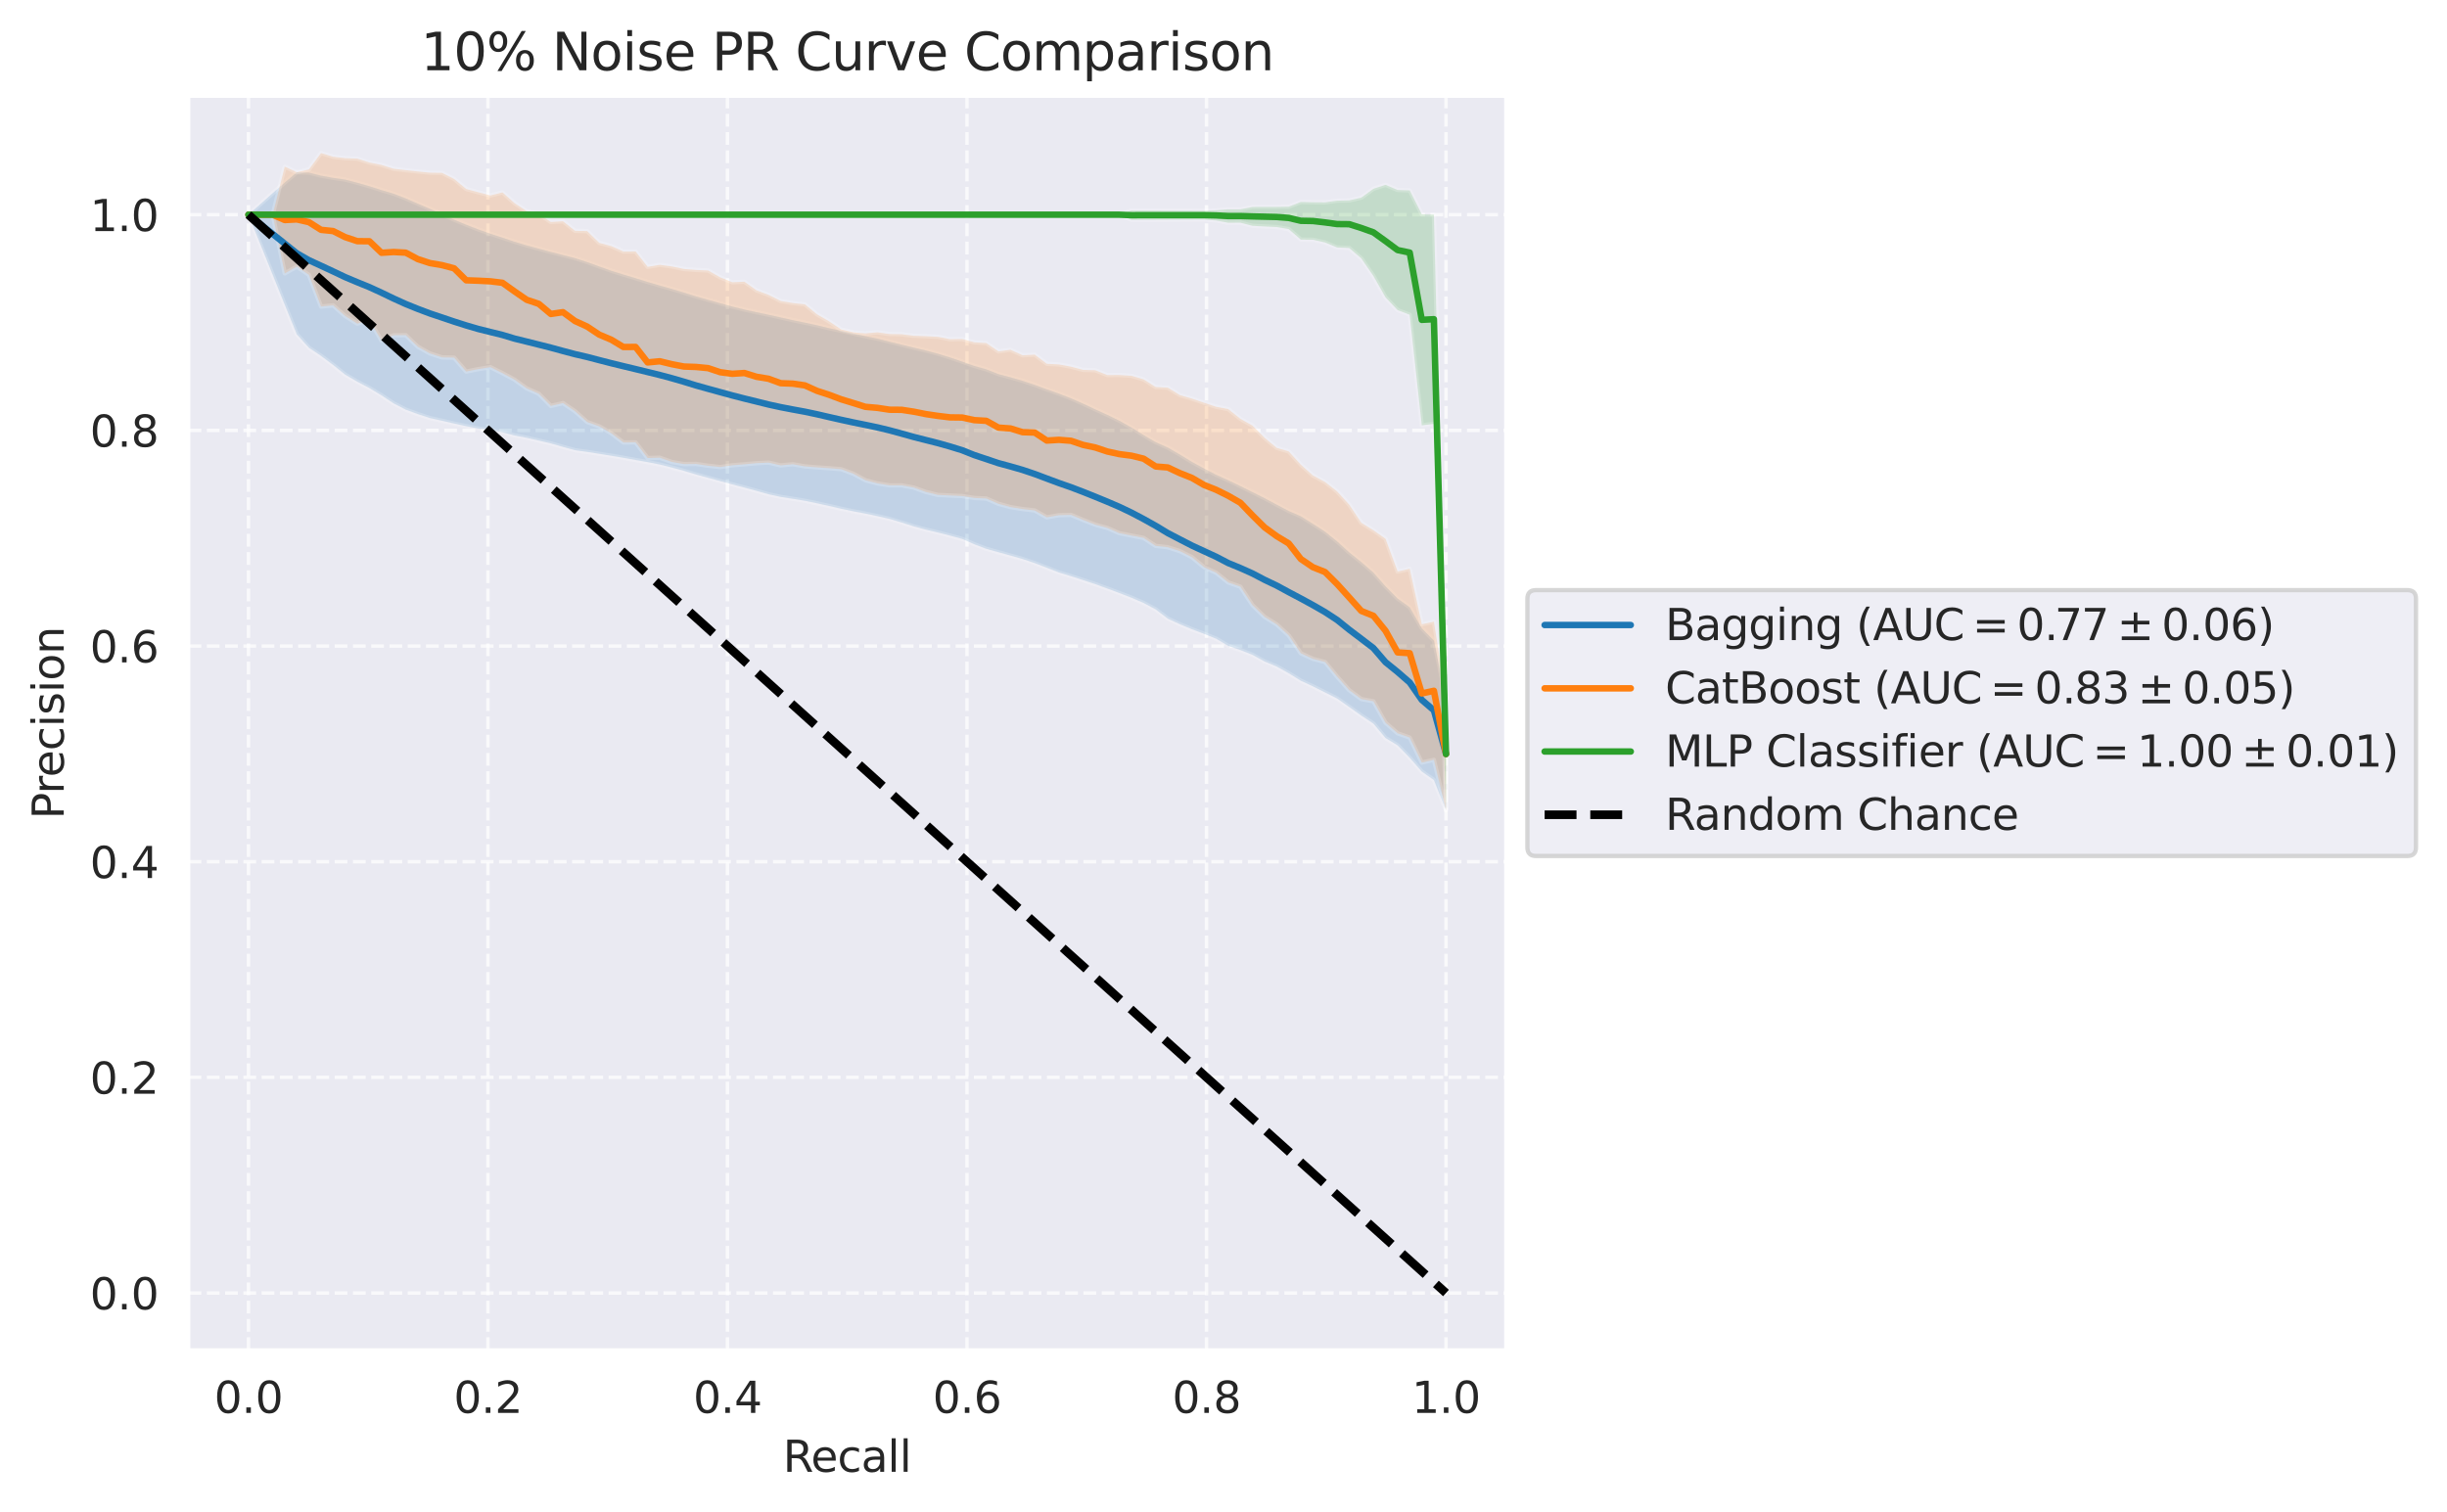 <?xml version="1.0" encoding="utf-8" standalone="no"?>
<!DOCTYPE svg PUBLIC "-//W3C//DTD SVG 1.1//EN"
  "http://www.w3.org/Graphics/SVG/1.1/DTD/svg11.dtd">
<svg xmlns:xlink="http://www.w3.org/1999/xlink" width="568.11pt" height="351.034pt" viewBox="0 0 568.11 351.034" xmlns="http://www.w3.org/2000/svg" version="1.1">
 <defs>
  <style type="text/css">*{stroke-linejoin: round; stroke-linecap: butt}</style>
 </defs>
 <g id="figure_1">
  <g id="patch_1">
   <path d="M 0 351.034 
L 568.11 351.034 
L 568.11 0 
L 0 0 
z
" style="fill: #ffffff"/>
  </g>
  <g id="axes_1">
   <g id="patch_2">
    <path d="M 43.781 313.478 
L 349.61 313.478 
L 349.61 22.318 
L 43.781 22.318 
z
" style="fill: #eaeaf2"/>
   </g>
   <g id="matplotlib.axis_1">
    <g id="xtick_1">
     <g id="line2d_1">
      <path d="M 57.683 313.478 
L 57.683 22.318 
" clip-path="url(#p95000fc3d1)" style="fill: none; stroke-dasharray: 2.96,1.28; stroke-dashoffset: 0; stroke: #ffffff; stroke-opacity: 0.7; stroke-width: 0.8"/>
     </g>
     <g id="text_1">
      <!-- 0.0 -->
      <g style="fill: #262626" transform="translate(49.731 328.077) scale(0.1 -0.1)">
       <defs>
        <path id="DejaVuSans-30" d="M 2034 4250 
Q 1547 4250 1301 3770 
Q 1056 3291 1056 2328 
Q 1056 1369 1301 889 
Q 1547 409 2034 409 
Q 2525 409 2770 889 
Q 3016 1369 3016 2328 
Q 3016 3291 2770 3770 
Q 2525 4250 2034 4250 
z
M 2034 4750 
Q 2819 4750 3233 4129 
Q 3647 3509 3647 2328 
Q 3647 1150 3233 529 
Q 2819 -91 2034 -91 
Q 1250 -91 836 529 
Q 422 1150 422 2328 
Q 422 3509 836 4129 
Q 1250 4750 2034 4750 
z
" transform="scale(0.016)"/>
        <path id="DejaVuSans-2e" d="M 684 794 
L 1344 794 
L 1344 0 
L 684 0 
L 684 794 
z
" transform="scale(0.016)"/>
       </defs>
       <use xlink:href="#DejaVuSans-30"/>
       <use xlink:href="#DejaVuSans-2e" transform="translate(63.623 0)"/>
       <use xlink:href="#DejaVuSans-30" transform="translate(95.41 0)"/>
      </g>
     </g>
    </g>
    <g id="xtick_2">
     <g id="line2d_2">
      <path d="M 113.288 313.478 
L 113.288 22.318 
" clip-path="url(#p95000fc3d1)" style="fill: none; stroke-dasharray: 2.96,1.28; stroke-dashoffset: 0; stroke: #ffffff; stroke-opacity: 0.7; stroke-width: 0.8"/>
     </g>
     <g id="text_2">
      <!-- 0.2 -->
      <g style="fill: #262626" transform="translate(105.336 328.077) scale(0.1 -0.1)">
       <defs>
        <path id="DejaVuSans-32" d="M 1228 531 
L 3431 531 
L 3431 0 
L 469 0 
L 469 531 
Q 828 903 1448 1529 
Q 2069 2156 2228 2338 
Q 2531 2678 2651 2914 
Q 2772 3150 2772 3378 
Q 2772 3750 2511 3984 
Q 2250 4219 1831 4219 
Q 1534 4219 1204 4116 
Q 875 4013 500 3803 
L 500 4441 
Q 881 4594 1212 4672 
Q 1544 4750 1819 4750 
Q 2544 4750 2975 4387 
Q 3406 4025 3406 3419 
Q 3406 3131 3298 2873 
Q 3191 2616 2906 2266 
Q 2828 2175 2409 1742 
Q 1991 1309 1228 531 
z
" transform="scale(0.016)"/>
       </defs>
       <use xlink:href="#DejaVuSans-30"/>
       <use xlink:href="#DejaVuSans-2e" transform="translate(63.623 0)"/>
       <use xlink:href="#DejaVuSans-32" transform="translate(95.41 0)"/>
      </g>
     </g>
    </g>
    <g id="xtick_3">
     <g id="line2d_3">
      <path d="M 168.893 313.478 
L 168.893 22.318 
" clip-path="url(#p95000fc3d1)" style="fill: none; stroke-dasharray: 2.96,1.28; stroke-dashoffset: 0; stroke: #ffffff; stroke-opacity: 0.7; stroke-width: 0.8"/>
     </g>
     <g id="text_3">
      <!-- 0.4 -->
      <g style="fill: #262626" transform="translate(160.942 328.077) scale(0.1 -0.1)">
       <defs>
        <path id="DejaVuSans-34" d="M 2419 4116 
L 825 1625 
L 2419 1625 
L 2419 4116 
z
M 2253 4666 
L 3047 4666 
L 3047 1625 
L 3713 1625 
L 3713 1100 
L 3047 1100 
L 3047 0 
L 2419 0 
L 2419 1100 
L 313 1100 
L 313 1709 
L 2253 4666 
z
" transform="scale(0.016)"/>
       </defs>
       <use xlink:href="#DejaVuSans-30"/>
       <use xlink:href="#DejaVuSans-2e" transform="translate(63.623 0)"/>
       <use xlink:href="#DejaVuSans-34" transform="translate(95.41 0)"/>
      </g>
     </g>
    </g>
    <g id="xtick_4">
     <g id="line2d_4">
      <path d="M 224.498 313.478 
L 224.498 22.318 
" clip-path="url(#p95000fc3d1)" style="fill: none; stroke-dasharray: 2.96,1.28; stroke-dashoffset: 0; stroke: #ffffff; stroke-opacity: 0.7; stroke-width: 0.8"/>
     </g>
     <g id="text_4">
      <!-- 0.6 -->
      <g style="fill: #262626" transform="translate(216.547 328.077) scale(0.1 -0.1)">
       <defs>
        <path id="DejaVuSans-36" d="M 2113 2584 
Q 1688 2584 1439 2293 
Q 1191 2003 1191 1497 
Q 1191 994 1439 701 
Q 1688 409 2113 409 
Q 2538 409 2786 701 
Q 3034 994 3034 1497 
Q 3034 2003 2786 2293 
Q 2538 2584 2113 2584 
z
M 3366 4563 
L 3366 3988 
Q 3128 4100 2886 4159 
Q 2644 4219 2406 4219 
Q 1781 4219 1451 3797 
Q 1122 3375 1075 2522 
Q 1259 2794 1537 2939 
Q 1816 3084 2150 3084 
Q 2853 3084 3261 2657 
Q 3669 2231 3669 1497 
Q 3669 778 3244 343 
Q 2819 -91 2113 -91 
Q 1303 -91 875 529 
Q 447 1150 447 2328 
Q 447 3434 972 4092 
Q 1497 4750 2381 4750 
Q 2619 4750 2861 4703 
Q 3103 4656 3366 4563 
z
" transform="scale(0.016)"/>
       </defs>
       <use xlink:href="#DejaVuSans-30"/>
       <use xlink:href="#DejaVuSans-2e" transform="translate(63.623 0)"/>
       <use xlink:href="#DejaVuSans-36" transform="translate(95.41 0)"/>
      </g>
     </g>
    </g>
    <g id="xtick_5">
     <g id="line2d_5">
      <path d="M 280.104 313.478 
L 280.104 22.318 
" clip-path="url(#p95000fc3d1)" style="fill: none; stroke-dasharray: 2.96,1.28; stroke-dashoffset: 0; stroke: #ffffff; stroke-opacity: 0.7; stroke-width: 0.8"/>
     </g>
     <g id="text_5">
      <!-- 0.8 -->
      <g style="fill: #262626" transform="translate(272.152 328.077) scale(0.1 -0.1)">
       <defs>
        <path id="DejaVuSans-38" d="M 2034 2216 
Q 1584 2216 1326 1975 
Q 1069 1734 1069 1313 
Q 1069 891 1326 650 
Q 1584 409 2034 409 
Q 2484 409 2743 651 
Q 3003 894 3003 1313 
Q 3003 1734 2745 1975 
Q 2488 2216 2034 2216 
z
M 1403 2484 
Q 997 2584 770 2862 
Q 544 3141 544 3541 
Q 544 4100 942 4425 
Q 1341 4750 2034 4750 
Q 2731 4750 3128 4425 
Q 3525 4100 3525 3541 
Q 3525 3141 3298 2862 
Q 3072 2584 2669 2484 
Q 3125 2378 3379 2068 
Q 3634 1759 3634 1313 
Q 3634 634 3220 271 
Q 2806 -91 2034 -91 
Q 1263 -91 848 271 
Q 434 634 434 1313 
Q 434 1759 690 2068 
Q 947 2378 1403 2484 
z
M 1172 3481 
Q 1172 3119 1398 2916 
Q 1625 2713 2034 2713 
Q 2441 2713 2670 2916 
Q 2900 3119 2900 3481 
Q 2900 3844 2670 4047 
Q 2441 4250 2034 4250 
Q 1625 4250 1398 4047 
Q 1172 3844 1172 3481 
z
" transform="scale(0.016)"/>
       </defs>
       <use xlink:href="#DejaVuSans-30"/>
       <use xlink:href="#DejaVuSans-2e" transform="translate(63.623 0)"/>
       <use xlink:href="#DejaVuSans-38" transform="translate(95.41 0)"/>
      </g>
     </g>
    </g>
    <g id="xtick_6">
     <g id="line2d_6">
      <path d="M 335.709 313.478 
L 335.709 22.318 
" clip-path="url(#p95000fc3d1)" style="fill: none; stroke-dasharray: 2.96,1.28; stroke-dashoffset: 0; stroke: #ffffff; stroke-opacity: 0.7; stroke-width: 0.8"/>
     </g>
     <g id="text_6">
      <!-- 1.0 -->
      <g style="fill: #262626" transform="translate(327.757 328.077) scale(0.1 -0.1)">
       <defs>
        <path id="DejaVuSans-31" d="M 794 531 
L 1825 531 
L 1825 4091 
L 703 3866 
L 703 4441 
L 1819 4666 
L 2450 4666 
L 2450 531 
L 3481 531 
L 3481 0 
L 794 0 
L 794 531 
z
" transform="scale(0.016)"/>
       </defs>
       <use xlink:href="#DejaVuSans-31"/>
       <use xlink:href="#DejaVuSans-2e" transform="translate(63.623 0)"/>
       <use xlink:href="#DejaVuSans-30" transform="translate(95.41 0)"/>
      </g>
     </g>
    </g>
    <g id="text_7">
     <!-- Recall -->
     <g style="fill: #262626" transform="translate(181.779 341.755) scale(0.1 -0.1)">
      <defs>
       <path id="DejaVuSans-52" d="M 2841 2188 
Q 3044 2119 3236 1894 
Q 3428 1669 3622 1275 
L 4263 0 
L 3584 0 
L 2988 1197 
Q 2756 1666 2539 1819 
Q 2322 1972 1947 1972 
L 1259 1972 
L 1259 0 
L 628 0 
L 628 4666 
L 2053 4666 
Q 2853 4666 3247 4331 
Q 3641 3997 3641 3322 
Q 3641 2881 3436 2590 
Q 3231 2300 2841 2188 
z
M 1259 4147 
L 1259 2491 
L 2053 2491 
Q 2509 2491 2742 2702 
Q 2975 2913 2975 3322 
Q 2975 3731 2742 3939 
Q 2509 4147 2053 4147 
L 1259 4147 
z
" transform="scale(0.016)"/>
       <path id="DejaVuSans-65" d="M 3597 1894 
L 3597 1613 
L 953 1613 
Q 991 1019 1311 708 
Q 1631 397 2203 397 
Q 2534 397 2845 478 
Q 3156 559 3463 722 
L 3463 178 
Q 3153 47 2828 -22 
Q 2503 -91 2169 -91 
Q 1331 -91 842 396 
Q 353 884 353 1716 
Q 353 2575 817 3079 
Q 1281 3584 2069 3584 
Q 2775 3584 3186 3129 
Q 3597 2675 3597 1894 
z
M 3022 2063 
Q 3016 2534 2758 2815 
Q 2500 3097 2075 3097 
Q 1594 3097 1305 2825 
Q 1016 2553 972 2059 
L 3022 2063 
z
" transform="scale(0.016)"/>
       <path id="DejaVuSans-63" d="M 3122 3366 
L 3122 2828 
Q 2878 2963 2633 3030 
Q 2388 3097 2138 3097 
Q 1578 3097 1268 2742 
Q 959 2388 959 1747 
Q 959 1106 1268 751 
Q 1578 397 2138 397 
Q 2388 397 2633 464 
Q 2878 531 3122 666 
L 3122 134 
Q 2881 22 2623 -34 
Q 2366 -91 2075 -91 
Q 1284 -91 818 406 
Q 353 903 353 1747 
Q 353 2603 823 3093 
Q 1294 3584 2113 3584 
Q 2378 3584 2631 3529 
Q 2884 3475 3122 3366 
z
" transform="scale(0.016)"/>
       <path id="DejaVuSans-61" d="M 2194 1759 
Q 1497 1759 1228 1600 
Q 959 1441 959 1056 
Q 959 750 1161 570 
Q 1363 391 1709 391 
Q 2188 391 2477 730 
Q 2766 1069 2766 1631 
L 2766 1759 
L 2194 1759 
z
M 3341 1997 
L 3341 0 
L 2766 0 
L 2766 531 
Q 2569 213 2275 61 
Q 1981 -91 1556 -91 
Q 1019 -91 701 211 
Q 384 513 384 1019 
Q 384 1609 779 1909 
Q 1175 2209 1959 2209 
L 2766 2209 
L 2766 2266 
Q 2766 2663 2505 2880 
Q 2244 3097 1772 3097 
Q 1472 3097 1187 3025 
Q 903 2953 641 2809 
L 641 3341 
Q 956 3463 1253 3523 
Q 1550 3584 1831 3584 
Q 2591 3584 2966 3190 
Q 3341 2797 3341 1997 
z
" transform="scale(0.016)"/>
       <path id="DejaVuSans-6c" d="M 603 4863 
L 1178 4863 
L 1178 0 
L 603 0 
L 603 4863 
z
" transform="scale(0.016)"/>
      </defs>
      <use xlink:href="#DejaVuSans-52"/>
      <use xlink:href="#DejaVuSans-65" transform="translate(64.982 0)"/>
      <use xlink:href="#DejaVuSans-63" transform="translate(126.506 0)"/>
      <use xlink:href="#DejaVuSans-61" transform="translate(181.486 0)"/>
      <use xlink:href="#DejaVuSans-6c" transform="translate(242.766 0)"/>
      <use xlink:href="#DejaVuSans-6c" transform="translate(270.549 0)"/>
     </g>
    </g>
   </g>
   <g id="matplotlib.axis_2">
    <g id="ytick_1">
     <g id="line2d_7">
      <path d="M 43.781 300.244 
L 349.61 300.244 
" clip-path="url(#p95000fc3d1)" style="fill: none; stroke-dasharray: 2.96,1.28; stroke-dashoffset: 0; stroke: #ffffff; stroke-opacity: 0.7; stroke-width: 0.8"/>
     </g>
     <g id="text_8">
      <!-- 0.0 -->
      <g style="fill: #262626" transform="translate(20.878 304.043) scale(0.1 -0.1)">
       <use xlink:href="#DejaVuSans-30"/>
       <use xlink:href="#DejaVuSans-2e" transform="translate(63.623 0)"/>
       <use xlink:href="#DejaVuSans-30" transform="translate(95.41 0)"/>
      </g>
     </g>
    </g>
    <g id="ytick_2">
     <g id="line2d_8">
      <path d="M 43.781 250.166 
L 349.61 250.166 
" clip-path="url(#p95000fc3d1)" style="fill: none; stroke-dasharray: 2.96,1.28; stroke-dashoffset: 0; stroke: #ffffff; stroke-opacity: 0.7; stroke-width: 0.8"/>
     </g>
     <g id="text_9">
      <!-- 0.2 -->
      <g style="fill: #262626" transform="translate(20.878 253.965) scale(0.1 -0.1)">
       <use xlink:href="#DejaVuSans-30"/>
       <use xlink:href="#DejaVuSans-2e" transform="translate(63.623 0)"/>
       <use xlink:href="#DejaVuSans-32" transform="translate(95.41 0)"/>
      </g>
     </g>
    </g>
    <g id="ytick_3">
     <g id="line2d_9">
      <path d="M 43.781 200.088 
L 349.61 200.088 
" clip-path="url(#p95000fc3d1)" style="fill: none; stroke-dasharray: 2.96,1.28; stroke-dashoffset: 0; stroke: #ffffff; stroke-opacity: 0.7; stroke-width: 0.8"/>
     </g>
     <g id="text_10">
      <!-- 0.4 -->
      <g style="fill: #262626" transform="translate(20.878 203.888) scale(0.1 -0.1)">
       <use xlink:href="#DejaVuSans-30"/>
       <use xlink:href="#DejaVuSans-2e" transform="translate(63.623 0)"/>
       <use xlink:href="#DejaVuSans-34" transform="translate(95.41 0)"/>
      </g>
     </g>
    </g>
    <g id="ytick_4">
     <g id="line2d_10">
      <path d="M 43.781 150.011 
L 349.61 150.011 
" clip-path="url(#p95000fc3d1)" style="fill: none; stroke-dasharray: 2.96,1.28; stroke-dashoffset: 0; stroke: #ffffff; stroke-opacity: 0.7; stroke-width: 0.8"/>
     </g>
     <g id="text_11">
      <!-- 0.6 -->
      <g style="fill: #262626" transform="translate(20.878 153.81) scale(0.1 -0.1)">
       <use xlink:href="#DejaVuSans-30"/>
       <use xlink:href="#DejaVuSans-2e" transform="translate(63.623 0)"/>
       <use xlink:href="#DejaVuSans-36" transform="translate(95.41 0)"/>
      </g>
     </g>
    </g>
    <g id="ytick_5">
     <g id="line2d_11">
      <path d="M 43.781 99.933 
L 349.61 99.933 
" clip-path="url(#p95000fc3d1)" style="fill: none; stroke-dasharray: 2.96,1.28; stroke-dashoffset: 0; stroke: #ffffff; stroke-opacity: 0.7; stroke-width: 0.8"/>
     </g>
     <g id="text_12">
      <!-- 0.8 -->
      <g style="fill: #262626" transform="translate(20.878 103.732) scale(0.1 -0.1)">
       <use xlink:href="#DejaVuSans-30"/>
       <use xlink:href="#DejaVuSans-2e" transform="translate(63.623 0)"/>
       <use xlink:href="#DejaVuSans-38" transform="translate(95.41 0)"/>
      </g>
     </g>
    </g>
    <g id="ytick_6">
     <g id="line2d_12">
      <path d="M 43.781 49.855 
L 349.61 49.855 
" clip-path="url(#p95000fc3d1)" style="fill: none; stroke-dasharray: 2.96,1.28; stroke-dashoffset: 0; stroke: #ffffff; stroke-opacity: 0.7; stroke-width: 0.8"/>
     </g>
     <g id="text_13">
      <!-- 1.0 -->
      <g style="fill: #262626" transform="translate(20.878 53.655) scale(0.1 -0.1)">
       <use xlink:href="#DejaVuSans-31"/>
       <use xlink:href="#DejaVuSans-2e" transform="translate(63.623 0)"/>
       <use xlink:href="#DejaVuSans-30" transform="translate(95.41 0)"/>
      </g>
     </g>
    </g>
    <g id="text_14">
     <!-- Precision -->
     <g style="fill: #262626" transform="translate(14.798 190.205) rotate(-90) scale(0.1 -0.1)">
      <defs>
       <path id="DejaVuSans-50" d="M 1259 4147 
L 1259 2394 
L 2053 2394 
Q 2494 2394 2734 2622 
Q 2975 2850 2975 3272 
Q 2975 3691 2734 3919 
Q 2494 4147 2053 4147 
L 1259 4147 
z
M 628 4666 
L 2053 4666 
Q 2838 4666 3239 4311 
Q 3641 3956 3641 3272 
Q 3641 2581 3239 2228 
Q 2838 1875 2053 1875 
L 1259 1875 
L 1259 0 
L 628 0 
L 628 4666 
z
" transform="scale(0.016)"/>
       <path id="DejaVuSans-72" d="M 2631 2963 
Q 2534 3019 2420 3045 
Q 2306 3072 2169 3072 
Q 1681 3072 1420 2755 
Q 1159 2438 1159 1844 
L 1159 0 
L 581 0 
L 581 3500 
L 1159 3500 
L 1159 2956 
Q 1341 3275 1631 3429 
Q 1922 3584 2338 3584 
Q 2397 3584 2469 3576 
Q 2541 3569 2628 3553 
L 2631 2963 
z
" transform="scale(0.016)"/>
       <path id="DejaVuSans-69" d="M 603 3500 
L 1178 3500 
L 1178 0 
L 603 0 
L 603 3500 
z
M 603 4863 
L 1178 4863 
L 1178 4134 
L 603 4134 
L 603 4863 
z
" transform="scale(0.016)"/>
       <path id="DejaVuSans-73" d="M 2834 3397 
L 2834 2853 
Q 2591 2978 2328 3040 
Q 2066 3103 1784 3103 
Q 1356 3103 1142 2972 
Q 928 2841 928 2578 
Q 928 2378 1081 2264 
Q 1234 2150 1697 2047 
L 1894 2003 
Q 2506 1872 2764 1633 
Q 3022 1394 3022 966 
Q 3022 478 2636 193 
Q 2250 -91 1575 -91 
Q 1294 -91 989 -36 
Q 684 19 347 128 
L 347 722 
Q 666 556 975 473 
Q 1284 391 1588 391 
Q 1994 391 2212 530 
Q 2431 669 2431 922 
Q 2431 1156 2273 1281 
Q 2116 1406 1581 1522 
L 1381 1569 
Q 847 1681 609 1914 
Q 372 2147 372 2553 
Q 372 3047 722 3315 
Q 1072 3584 1716 3584 
Q 2034 3584 2315 3537 
Q 2597 3491 2834 3397 
z
" transform="scale(0.016)"/>
       <path id="DejaVuSans-6f" d="M 1959 3097 
Q 1497 3097 1228 2736 
Q 959 2375 959 1747 
Q 959 1119 1226 758 
Q 1494 397 1959 397 
Q 2419 397 2687 759 
Q 2956 1122 2956 1747 
Q 2956 2369 2687 2733 
Q 2419 3097 1959 3097 
z
M 1959 3584 
Q 2709 3584 3137 3096 
Q 3566 2609 3566 1747 
Q 3566 888 3137 398 
Q 2709 -91 1959 -91 
Q 1206 -91 779 398 
Q 353 888 353 1747 
Q 353 2609 779 3096 
Q 1206 3584 1959 3584 
z
" transform="scale(0.016)"/>
       <path id="DejaVuSans-6e" d="M 3513 2113 
L 3513 0 
L 2938 0 
L 2938 2094 
Q 2938 2591 2744 2837 
Q 2550 3084 2163 3084 
Q 1697 3084 1428 2787 
Q 1159 2491 1159 1978 
L 1159 0 
L 581 0 
L 581 3500 
L 1159 3500 
L 1159 2956 
Q 1366 3272 1645 3428 
Q 1925 3584 2291 3584 
Q 2894 3584 3203 3211 
Q 3513 2838 3513 2113 
z
" transform="scale(0.016)"/>
      </defs>
      <use xlink:href="#DejaVuSans-50"/>
      <use xlink:href="#DejaVuSans-72" transform="translate(58.553 0)"/>
      <use xlink:href="#DejaVuSans-65" transform="translate(97.416 0)"/>
      <use xlink:href="#DejaVuSans-63" transform="translate(158.939 0)"/>
      <use xlink:href="#DejaVuSans-69" transform="translate(213.92 0)"/>
      <use xlink:href="#DejaVuSans-73" transform="translate(241.703 0)"/>
      <use xlink:href="#DejaVuSans-69" transform="translate(293.803 0)"/>
      <use xlink:href="#DejaVuSans-6f" transform="translate(321.586 0)"/>
      <use xlink:href="#DejaVuSans-6e" transform="translate(382.768 0)"/>
     </g>
    </g>
   </g>
   <g id="FillBetweenPolyCollection_1">
    <defs>
     <path id="m6c45ef7c45" d="M 57.683 -301.179 
L 57.683 -301.179 
L 60.491 -294.217 
L 63.299 -287.254 
L 66.108 -280.278 
L 68.916 -273.403 
L 71.724 -270.281 
L 74.533 -268.394 
L 77.341 -266.291 
L 80.149 -264.034 
L 82.958 -262.4 
L 85.766 -260.927 
L 88.574 -259.24 
L 91.383 -257.371 
L 94.191 -255.914 
L 96.999 -254.873 
L 99.808 -253.96 
L 102.616 -253.331 
L 105.424 -252.687 
L 108.233 -252.076 
L 111.041 -251.526 
L 113.85 -251.13 
L 116.658 -250.657 
L 119.466 -249.913 
L 122.275 -249.373 
L 125.083 -248.733 
L 127.891 -248.073 
L 130.7 -247.264 
L 133.508 -246.489 
L 136.316 -246.103 
L 139.125 -245.656 
L 141.933 -245.21 
L 144.741 -244.73 
L 147.55 -244.221 
L 150.358 -243.729 
L 153.166 -243.174 
L 155.975 -242.469 
L 158.783 -241.701 
L 161.591 -240.857 
L 164.4 -240.084 
L 167.208 -239.331 
L 170.016 -238.562 
L 172.825 -237.817 
L 175.633 -237.059 
L 178.442 -236.256 
L 181.25 -235.651 
L 184.058 -235.208 
L 186.867 -234.751 
L 189.675 -234.17 
L 192.483 -233.546 
L 195.292 -232.899 
L 198.1 -232.303 
L 200.908 -231.775 
L 203.717 -231.18 
L 206.525 -230.536 
L 209.333 -229.705 
L 212.142 -228.812 
L 214.95 -228.05 
L 217.758 -227.383 
L 220.567 -226.664 
L 223.375 -225.899 
L 226.183 -224.665 
L 228.992 -223.593 
L 231.8 -222.802 
L 234.608 -222.028 
L 237.417 -221.225 
L 240.225 -220.279 
L 243.034 -219.203 
L 245.842 -218.104 
L 248.65 -217.245 
L 251.459 -216.328 
L 254.267 -215.404 
L 257.075 -214.377 
L 259.884 -213.323 
L 262.692 -212.241 
L 265.5 -211.025 
L 268.309 -209.53 
L 271.117 -207.386 
L 273.925 -206.087 
L 276.734 -204.911 
L 279.542 -203.851 
L 282.35 -202.724 
L 285.159 -201.06 
L 287.967 -200.1 
L 290.775 -198.98 
L 293.584 -197.439 
L 296.392 -196.268 
L 299.2 -194.703 
L 302.009 -192.962 
L 304.817 -191.661 
L 307.626 -190.242 
L 310.434 -188.838 
L 313.242 -186.868 
L 316.051 -184.876 
L 318.859 -183.011 
L 321.667 -179.668 
L 324.476 -177.961 
L 327.284 -175.091 
L 330.092 -171.875 
L 332.901 -169.911 
L 335.709 -162.904 
L 335.709 -189.003 
L 335.709 -189.003 
L 332.901 -202.29 
L 330.092 -205.147 
L 327.284 -210.03 
L 324.476 -212.048 
L 321.667 -214.894 
L 318.859 -218.086 
L 316.051 -220.523 
L 313.242 -222.776 
L 310.434 -225.325 
L 307.626 -227.588 
L 304.817 -229.395 
L 302.009 -231.16 
L 299.2 -232.384 
L 296.392 -233.862 
L 293.584 -235.368 
L 290.775 -236.772 
L 287.967 -238.168 
L 285.159 -239.52 
L 282.35 -240.788 
L 279.542 -242.246 
L 276.734 -243.785 
L 273.925 -245.497 
L 271.117 -247.12 
L 268.309 -248.365 
L 265.5 -250.001 
L 262.692 -251.754 
L 259.884 -253.349 
L 257.075 -254.71 
L 254.267 -255.991 
L 251.459 -257.312 
L 248.65 -258.543 
L 245.842 -259.636 
L 243.034 -260.627 
L 240.225 -261.664 
L 237.417 -262.607 
L 234.608 -263.426 
L 231.8 -264.172 
L 228.992 -265.277 
L 226.183 -266.071 
L 223.375 -267.078 
L 220.567 -268.043 
L 217.758 -268.904 
L 214.95 -269.655 
L 212.142 -270.317 
L 209.333 -270.995 
L 206.525 -271.688 
L 203.717 -272.399 
L 200.908 -272.979 
L 198.1 -273.588 
L 195.292 -274.209 
L 192.483 -274.834 
L 189.675 -275.51 
L 186.867 -276.118 
L 184.058 -276.691 
L 181.25 -277.331 
L 178.442 -277.948 
L 175.633 -278.542 
L 172.825 -279.159 
L 170.016 -279.859 
L 167.208 -280.622 
L 164.4 -281.413 
L 161.591 -282.211 
L 158.783 -283.089 
L 155.975 -283.947 
L 153.166 -284.743 
L 150.358 -285.563 
L 147.55 -286.439 
L 144.741 -287.281 
L 141.933 -288.165 
L 139.125 -289.165 
L 136.316 -290.184 
L 133.508 -291.098 
L 130.7 -291.81 
L 127.891 -292.534 
L 125.083 -293.296 
L 122.275 -294.056 
L 119.466 -294.904 
L 116.658 -295.854 
L 113.85 -296.76 
L 111.041 -297.764 
L 108.233 -298.859 
L 105.424 -300.034 
L 102.616 -301.293 
L 99.808 -302.541 
L 96.999 -303.741 
L 94.191 -304.974 
L 91.383 -306.06 
L 88.574 -306.895 
L 85.766 -307.791 
L 82.958 -308.6 
L 80.149 -309.33 
L 77.341 -309.737 
L 74.533 -310.248 
L 71.724 -310.952 
L 68.916 -311.032 
L 66.108 -308.642 
L 63.299 -306.176 
L 60.491 -303.677 
L 57.683 -301.179 
z
" style="stroke: #ffffff; stroke-opacity: 0.2"/>
    </defs>
    <g clip-path="url(#p95000fc3d1)">
     <use xlink:href="#m6c45ef7c45" x="0" y="351.034" style="fill: #1f77b4; fill-opacity: 0.2; stroke: #ffffff; stroke-opacity: 0.2"/>
    </g>
   </g>
   <g id="FillBetweenPolyCollection_2">
    <defs>
     <path id="m832aae869b" d="M 57.683 -301.179 
L 57.683 -301.179 
L 60.491 -301.179 
L 63.299 -301.179 
L 66.108 -287.547 
L 68.916 -289.123 
L 71.724 -287.212 
L 74.533 -279.85 
L 77.341 -280.126 
L 80.149 -277.645 
L 82.958 -275.874 
L 85.766 -276.739 
L 88.574 -271.94 
L 91.383 -273.185 
L 94.191 -273.212 
L 96.999 -270.522 
L 99.808 -268.966 
L 102.616 -268.044 
L 105.424 -267.984 
L 108.233 -264.752 
L 111.041 -265.318 
L 113.85 -265.775 
L 116.658 -264.381 
L 119.466 -262.871 
L 122.275 -260.849 
L 125.083 -259.61 
L 127.891 -256.775 
L 130.7 -257.444 
L 133.508 -255.542 
L 136.316 -253.04 
L 139.125 -252.033 
L 141.933 -250.412 
L 144.741 -248.285 
L 147.55 -248.307 
L 150.358 -244.673 
L 153.166 -244.759 
L 155.975 -243.766 
L 158.783 -243.272 
L 161.591 -243.302 
L 164.4 -242.883 
L 167.208 -242.586 
L 170.016 -242.989 
L 172.825 -243.224 
L 175.633 -243.483 
L 178.442 -243.615 
L 181.25 -242.968 
L 184.058 -243.238 
L 186.867 -242.738 
L 189.675 -242.511 
L 192.483 -242.318 
L 195.292 -242.085 
L 198.1 -241.039 
L 200.908 -239.522 
L 203.717 -238.781 
L 206.525 -238.324 
L 209.333 -238.33 
L 212.142 -237.815 
L 214.95 -236.792 
L 217.758 -236.105 
L 220.567 -235.979 
L 223.375 -235.853 
L 226.183 -235.404 
L 228.992 -235.273 
L 231.8 -234.049 
L 234.608 -233.278 
L 237.417 -232.829 
L 240.225 -232.501 
L 243.034 -230.907 
L 245.842 -231.4 
L 248.65 -231.475 
L 251.459 -230.305 
L 254.267 -229.201 
L 257.075 -228.444 
L 259.884 -227.222 
L 262.692 -226.669 
L 265.5 -226.125 
L 268.309 -224.272 
L 271.117 -223.959 
L 273.925 -223.059 
L 276.734 -221.644 
L 279.542 -219.321 
L 282.35 -218.035 
L 285.159 -215.784 
L 287.967 -214.803 
L 290.775 -210.528 
L 293.584 -207.794 
L 296.392 -206.052 
L 299.2 -203.485 
L 302.009 -199.332 
L 304.817 -198.043 
L 307.626 -197.314 
L 310.434 -193.911 
L 313.242 -190.771 
L 316.051 -188.705 
L 318.859 -188.193 
L 321.667 -183.211 
L 324.476 -180.762 
L 327.284 -179.768 
L 330.092 -173.956 
L 332.901 -174.597 
L 335.709 -162.904 
L 335.709 -189.003 
L 335.709 -189.003 
L 332.901 -206.671 
L 330.092 -206.07 
L 327.284 -218.956 
L 324.476 -218.323 
L 321.667 -225.931 
L 318.859 -227.892 
L 316.051 -229.636 
L 313.242 -233.846 
L 310.434 -236.911 
L 307.626 -239.109 
L 304.817 -240.612 
L 302.009 -243.128 
L 299.2 -246.203 
L 296.392 -247.041 
L 293.584 -249.375 
L 290.775 -252.207 
L 287.967 -253.78 
L 285.159 -256.03 
L 282.35 -256.572 
L 279.542 -257.511 
L 276.734 -258.466 
L 273.925 -259.292 
L 271.117 -261.016 
L 268.309 -261.16 
L 265.5 -262.934 
L 262.692 -263.77 
L 259.884 -263.949 
L 257.075 -263.944 
L 254.267 -265.06 
L 251.459 -265.144 
L 248.65 -265.883 
L 245.842 -266.407 
L 243.034 -266.558 
L 240.225 -268.679 
L 237.417 -268.532 
L 234.608 -269.813 
L 231.8 -269.444 
L 228.992 -271.363 
L 226.183 -271.549 
L 223.375 -272.313 
L 220.567 -272.263 
L 217.758 -272.818 
L 214.95 -272.965 
L 212.142 -273.067 
L 209.333 -273.419 
L 206.525 -273.469 
L 203.717 -273.867 
L 200.908 -273.614 
L 198.1 -273.862 
L 195.292 -274.53 
L 192.483 -276.415 
L 189.675 -278.045 
L 186.867 -280.354 
L 184.058 -280.664 
L 181.25 -281.144 
L 178.442 -282.554 
L 175.633 -283.608 
L 172.825 -285.619 
L 170.016 -285.489 
L 167.208 -286.631 
L 164.4 -288.22 
L 161.591 -288.35 
L 158.783 -288.573 
L 155.975 -289.166 
L 153.166 -289.535 
L 150.358 -289.072 
L 147.55 -292.647 
L 144.741 -292.623 
L 141.933 -293.881 
L 139.125 -294.636 
L 136.316 -297.368 
L 133.508 -297.43 
L 130.7 -299.658 
L 127.891 -299.478 
L 125.083 -301.349 
L 122.275 -302 
L 119.466 -303.848 
L 116.658 -306.358 
L 113.85 -305.644 
L 111.041 -306.386 
L 108.233 -307.147 
L 105.424 -309.478 
L 102.616 -310.893 
L 99.808 -310.931 
L 96.999 -311.21 
L 94.191 -311.518 
L 91.383 -311.847 
L 88.574 -312.733 
L 85.766 -313.287 
L 82.958 -314.199 
L 80.149 -314.298 
L 77.341 -314.634 
L 74.533 -315.482 
L 71.724 -311.686 
L 68.916 -311.043 
L 66.108 -312.333 
L 63.299 -301.179 
L 60.491 -301.179 
L 57.683 -301.179 
z
" style="stroke: #ffffff; stroke-opacity: 0.2"/>
    </defs>
    <g clip-path="url(#p95000fc3d1)">
     <use xlink:href="#m832aae869b" x="0" y="351.034" style="fill: #ff7f0e; fill-opacity: 0.2; stroke: #ffffff; stroke-opacity: 0.2"/>
    </g>
   </g>
   <g id="FillBetweenPolyCollection_3">
    <defs>
     <path id="ma7515a66c2" d="M 57.683 -301.179 
L 57.683 -301.179 
L 60.491 -301.179 
L 63.299 -301.179 
L 66.108 -301.179 
L 68.916 -301.179 
L 71.724 -301.179 
L 74.533 -301.179 
L 77.341 -301.179 
L 80.149 -301.179 
L 82.958 -301.179 
L 85.766 -301.179 
L 88.574 -301.179 
L 91.383 -301.179 
L 94.191 -301.179 
L 96.999 -301.179 
L 99.808 -301.179 
L 102.616 -301.179 
L 105.424 -301.179 
L 108.233 -301.179 
L 111.041 -301.179 
L 113.85 -301.179 
L 116.658 -301.179 
L 119.466 -301.179 
L 122.275 -301.179 
L 125.083 -301.179 
L 127.891 -301.179 
L 130.7 -301.179 
L 133.508 -301.179 
L 136.316 -301.179 
L 139.125 -301.179 
L 141.933 -301.179 
L 144.741 -301.179 
L 147.55 -301.179 
L 150.358 -301.179 
L 153.166 -301.179 
L 155.975 -301.179 
L 158.783 -301.179 
L 161.591 -301.179 
L 164.4 -301.179 
L 167.208 -301.179 
L 170.016 -301.179 
L 172.825 -301.179 
L 175.633 -301.179 
L 178.442 -301.179 
L 181.25 -301.179 
L 184.058 -301.179 
L 186.867 -301.179 
L 189.675 -301.179 
L 192.483 -301.179 
L 195.292 -301.179 
L 198.1 -301.179 
L 200.908 -301.179 
L 203.717 -301.179 
L 206.525 -301.179 
L 209.333 -301.179 
L 212.142 -301.179 
L 214.95 -301.179 
L 217.758 -301.179 
L 220.567 -301.179 
L 223.375 -301.179 
L 226.183 -301.179 
L 228.992 -301.179 
L 231.8 -301.179 
L 234.608 -301.179 
L 237.417 -301.179 
L 240.225 -301.179 
L 243.034 -301.179 
L 245.842 -301.179 
L 248.65 -301.179 
L 251.459 -301.179 
L 254.267 -301.179 
L 257.075 -301.179 
L 259.884 -301.179 
L 262.692 -299.988 
L 265.5 -300.003 
L 268.309 -300.018 
L 271.117 -300.033 
L 273.925 -300.047 
L 276.734 -300.061 
L 279.542 -300.075 
L 282.35 -299.83 
L 285.159 -299.308 
L 287.967 -299.331 
L 290.775 -298.603 
L 293.584 -298.449 
L 296.392 -298.32 
L 299.2 -297.831 
L 302.009 -295.395 
L 304.817 -295.362 
L 307.626 -294.733 
L 310.434 -293.571 
L 313.242 -293.452 
L 316.051 -291.041 
L 318.859 -286.962 
L 321.667 -281.999 
L 324.476 -279.022 
L 327.284 -277.952 
L 330.092 -252.264 
L 332.901 -252.631 
L 335.709 -162.904 
L 335.709 -189.003 
L 335.709 -189.003 
L 332.901 -301.203 
L 330.092 -301.265 
L 327.284 -306.82 
L 324.476 -306.916 
L 321.667 -308.108 
L 318.859 -307.198 
L 316.051 -305.141 
L 313.242 -304.499 
L 310.434 -304.433 
L 307.626 -304.043 
L 304.817 -304.065 
L 302.009 -304.133 
L 299.2 -303.032 
L 296.392 -302.985 
L 293.584 -302.984 
L 290.775 -302.968 
L 287.967 -302.411 
L 285.159 -302.425 
L 282.35 -302.198 
L 279.542 -302.083 
L 276.734 -302.094 
L 273.925 -302.105 
L 271.117 -302.117 
L 268.309 -302.129 
L 265.5 -302.142 
L 262.692 -302.154 
L 259.884 -301.179 
L 257.075 -301.179 
L 254.267 -301.179 
L 251.459 -301.179 
L 248.65 -301.179 
L 245.842 -301.179 
L 243.034 -301.179 
L 240.225 -301.179 
L 237.417 -301.179 
L 234.608 -301.179 
L 231.8 -301.179 
L 228.992 -301.179 
L 226.183 -301.179 
L 223.375 -301.179 
L 220.567 -301.179 
L 217.758 -301.179 
L 214.95 -301.179 
L 212.142 -301.179 
L 209.333 -301.179 
L 206.525 -301.179 
L 203.717 -301.179 
L 200.908 -301.179 
L 198.1 -301.179 
L 195.292 -301.179 
L 192.483 -301.179 
L 189.675 -301.179 
L 186.867 -301.179 
L 184.058 -301.179 
L 181.25 -301.179 
L 178.442 -301.179 
L 175.633 -301.179 
L 172.825 -301.179 
L 170.016 -301.179 
L 167.208 -301.179 
L 164.4 -301.179 
L 161.591 -301.179 
L 158.783 -301.179 
L 155.975 -301.179 
L 153.166 -301.179 
L 150.358 -301.179 
L 147.55 -301.179 
L 144.741 -301.179 
L 141.933 -301.179 
L 139.125 -301.179 
L 136.316 -301.179 
L 133.508 -301.179 
L 130.7 -301.179 
L 127.891 -301.179 
L 125.083 -301.179 
L 122.275 -301.179 
L 119.466 -301.179 
L 116.658 -301.179 
L 113.85 -301.179 
L 111.041 -301.179 
L 108.233 -301.179 
L 105.424 -301.179 
L 102.616 -301.179 
L 99.808 -301.179 
L 96.999 -301.179 
L 94.191 -301.179 
L 91.383 -301.179 
L 88.574 -301.179 
L 85.766 -301.179 
L 82.958 -301.179 
L 80.149 -301.179 
L 77.341 -301.179 
L 74.533 -301.179 
L 71.724 -301.179 
L 68.916 -301.179 
L 66.108 -301.179 
L 63.299 -301.179 
L 60.491 -301.179 
L 57.683 -301.179 
z
" style="stroke: #ffffff; stroke-opacity: 0.2"/>
    </defs>
    <g clip-path="url(#p95000fc3d1)">
     <use xlink:href="#ma7515a66c2" x="0" y="351.034" style="fill: #2ca02c; fill-opacity: 0.2; stroke: #ffffff; stroke-opacity: 0.2"/>
    </g>
   </g>
   <g id="line2d_13">
    <path d="M 57.683 49.855 
L 60.491 52.087 
L 63.299 54.32 
L 66.108 56.575 
L 68.916 58.817 
L 71.724 60.418 
L 74.533 61.713 
L 77.341 63.02 
L 80.149 64.352 
L 82.958 65.534 
L 85.766 66.675 
L 88.574 67.967 
L 91.383 69.319 
L 94.191 70.59 
L 96.999 71.727 
L 99.808 72.784 
L 102.616 73.723 
L 105.424 74.674 
L 108.233 75.567 
L 111.041 76.389 
L 113.85 77.089 
L 116.658 77.779 
L 119.466 78.626 
L 122.275 79.32 
L 125.083 80.02 
L 127.891 80.731 
L 130.7 81.498 
L 133.508 82.241 
L 136.316 82.891 
L 139.125 83.624 
L 141.933 84.347 
L 144.741 85.029 
L 147.55 85.704 
L 150.358 86.389 
L 153.166 87.076 
L 155.975 87.826 
L 158.783 88.639 
L 161.591 89.501 
L 164.4 90.286 
L 167.208 91.058 
L 170.016 91.824 
L 172.825 92.546 
L 175.633 93.234 
L 178.442 93.933 
L 181.25 94.543 
L 184.058 95.085 
L 186.867 95.6 
L 189.675 96.194 
L 192.483 96.844 
L 195.292 97.481 
L 198.1 98.089 
L 200.908 98.658 
L 203.717 99.245 
L 206.525 99.923 
L 209.333 100.684 
L 212.142 101.47 
L 214.95 102.182 
L 217.758 102.891 
L 220.567 103.681 
L 223.375 104.546 
L 226.183 105.666 
L 228.992 106.6 
L 231.8 107.547 
L 234.608 108.307 
L 237.417 109.118 
L 240.225 110.063 
L 243.034 111.119 
L 245.842 112.164 
L 248.65 113.141 
L 251.459 114.214 
L 254.267 115.337 
L 257.075 116.491 
L 259.884 117.698 
L 262.692 119.037 
L 265.5 120.521 
L 268.309 122.087 
L 271.117 123.781 
L 273.925 125.242 
L 276.734 126.687 
L 279.542 127.986 
L 282.35 129.278 
L 285.159 130.744 
L 287.967 131.9 
L 290.775 133.158 
L 293.584 134.631 
L 296.392 135.969 
L 299.2 137.491 
L 302.009 138.973 
L 304.817 140.506 
L 307.626 142.12 
L 310.434 143.953 
L 313.242 146.213 
L 316.051 148.335 
L 318.859 150.486 
L 321.667 153.754 
L 324.476 156.03 
L 327.284 158.474 
L 330.092 162.523 
L 332.901 164.934 
L 335.709 175.081 
" clip-path="url(#p95000fc3d1)" style="fill: none; stroke: #1f77b4; stroke-width: 1.5; stroke-linecap: round"/>
   </g>
   <g id="line2d_14">
    <path d="M 57.683 49.855 
L 60.491 49.855 
L 63.299 49.855 
L 66.108 51.095 
L 68.916 50.951 
L 71.724 51.586 
L 74.533 53.368 
L 77.341 53.654 
L 80.149 55.063 
L 82.958 55.998 
L 85.766 56.021 
L 88.574 58.698 
L 91.383 58.518 
L 94.191 58.669 
L 96.999 60.168 
L 99.808 61.086 
L 102.616 61.566 
L 105.424 62.303 
L 108.233 65.085 
L 111.041 65.183 
L 113.85 65.325 
L 116.658 65.665 
L 119.466 67.675 
L 122.275 69.61 
L 125.083 70.555 
L 127.891 72.908 
L 130.7 72.484 
L 133.508 74.549 
L 136.316 75.831 
L 139.125 77.7 
L 141.933 78.888 
L 144.741 80.58 
L 147.55 80.557 
L 150.358 84.161 
L 153.166 83.887 
L 155.975 84.568 
L 158.783 85.112 
L 161.591 85.209 
L 164.4 85.483 
L 167.208 86.426 
L 170.016 86.796 
L 172.825 86.613 
L 175.633 87.489 
L 178.442 87.95 
L 181.25 88.979 
L 184.058 89.083 
L 186.867 89.488 
L 189.675 90.756 
L 192.483 91.668 
L 195.292 92.727 
L 198.1 93.584 
L 200.908 94.466 
L 203.717 94.71 
L 206.525 95.138 
L 209.333 95.16 
L 212.142 95.593 
L 214.95 96.156 
L 217.758 96.573 
L 220.567 96.913 
L 223.375 96.951 
L 226.183 97.558 
L 228.992 97.716 
L 231.8 99.288 
L 234.608 99.489 
L 237.417 100.354 
L 240.225 100.444 
L 243.034 102.302 
L 245.842 102.131 
L 248.65 102.355 
L 251.459 103.31 
L 254.267 103.904 
L 257.075 104.84 
L 259.884 105.449 
L 262.692 105.815 
L 265.5 106.505 
L 268.309 108.318 
L 271.117 108.547 
L 273.925 109.859 
L 276.734 110.979 
L 279.542 112.618 
L 282.35 113.731 
L 285.159 115.127 
L 287.967 116.743 
L 290.775 119.667 
L 293.584 122.45 
L 296.392 124.488 
L 299.2 126.19 
L 302.009 129.804 
L 304.817 131.707 
L 307.626 132.823 
L 310.434 135.624 
L 313.242 138.726 
L 316.051 141.864 
L 318.859 142.992 
L 321.667 146.464 
L 324.476 151.492 
L 327.284 151.673 
L 330.092 161.021 
L 332.901 160.4 
L 335.709 175.081 
" clip-path="url(#p95000fc3d1)" style="fill: none; stroke: #ff7f0e; stroke-width: 1.5; stroke-linecap: round"/>
   </g>
   <g id="line2d_15">
    <path d="M 57.683 49.855 
L 60.491 49.855 
L 63.299 49.855 
L 66.108 49.855 
L 68.916 49.855 
L 71.724 49.855 
L 74.533 49.855 
L 77.341 49.855 
L 80.149 49.855 
L 82.958 49.855 
L 85.766 49.855 
L 88.574 49.855 
L 91.383 49.855 
L 94.191 49.855 
L 96.999 49.855 
L 99.808 49.855 
L 102.616 49.855 
L 105.424 49.855 
L 108.233 49.855 
L 111.041 49.855 
L 113.85 49.855 
L 116.658 49.855 
L 119.466 49.855 
L 122.275 49.855 
L 125.083 49.855 
L 127.891 49.855 
L 130.7 49.855 
L 133.508 49.855 
L 136.316 49.855 
L 139.125 49.855 
L 141.933 49.855 
L 144.741 49.855 
L 147.55 49.855 
L 150.358 49.855 
L 153.166 49.855 
L 155.975 49.855 
L 158.783 49.855 
L 161.591 49.855 
L 164.4 49.855 
L 167.208 49.855 
L 170.016 49.855 
L 172.825 49.855 
L 175.633 49.855 
L 178.442 49.855 
L 181.25 49.855 
L 184.058 49.855 
L 186.867 49.855 
L 189.675 49.855 
L 192.483 49.855 
L 195.292 49.855 
L 198.1 49.855 
L 200.908 49.855 
L 203.717 49.855 
L 206.525 49.855 
L 209.333 49.855 
L 212.142 49.855 
L 214.95 49.855 
L 217.758 49.855 
L 220.567 49.855 
L 223.375 49.855 
L 226.183 49.855 
L 228.992 49.855 
L 231.8 49.855 
L 234.608 49.855 
L 237.417 49.855 
L 240.225 49.855 
L 243.034 49.855 
L 245.842 49.855 
L 248.65 49.855 
L 251.459 49.855 
L 254.267 49.855 
L 257.075 49.855 
L 259.884 49.855 
L 262.692 49.964 
L 265.5 49.962 
L 268.309 49.961 
L 271.117 49.96 
L 273.925 49.958 
L 276.734 49.957 
L 279.542 49.956 
L 282.35 50.02 
L 285.159 50.167 
L 287.967 50.164 
L 290.775 50.249 
L 293.584 50.318 
L 296.392 50.382 
L 299.2 50.603 
L 302.009 51.27 
L 304.817 51.321 
L 307.626 51.646 
L 310.434 52.032 
L 313.242 52.059 
L 316.051 52.943 
L 318.859 53.954 
L 321.667 55.981 
L 324.476 58.066 
L 327.284 58.649 
L 330.092 74.27 
L 332.901 74.117 
L 335.709 175.081 
" clip-path="url(#p95000fc3d1)" style="fill: none; stroke: #2ca02c; stroke-width: 1.5; stroke-linecap: round"/>
   </g>
   <g id="line2d_16">
    <path d="M 57.683 49.855 
L 335.709 300.244 
" clip-path="url(#p95000fc3d1)" style="fill: none; stroke-dasharray: 7.4,3.2; stroke-dashoffset: 0; stroke: #000000; stroke-width: 2"/>
   </g>
   <g id="patch_3">
    <path d="M 43.781 313.478 
L 43.781 22.318 
" style="fill: none; stroke: #ffffff; stroke-width: 0.8; stroke-linejoin: miter; stroke-linecap: square"/>
   </g>
   <g id="patch_4">
    <path d="M 349.61 313.478 
L 349.61 22.318 
" style="fill: none; stroke: #ffffff; stroke-width: 0.8; stroke-linejoin: miter; stroke-linecap: square"/>
   </g>
   <g id="patch_5">
    <path d="M 43.781 313.478 
L 349.61 313.478 
" style="fill: none; stroke: #ffffff; stroke-width: 0.8; stroke-linejoin: miter; stroke-linecap: square"/>
   </g>
   <g id="patch_6">
    <path d="M 43.781 22.318 
L 349.61 22.318 
" style="fill: none; stroke: #ffffff; stroke-width: 0.8; stroke-linejoin: miter; stroke-linecap: square"/>
   </g>
   <g id="text_15">
    <!-- 10% Noise PR Curve Comparison -->
    <g style="fill: #262626" transform="translate(97.675 16.318) scale(0.12 -0.12)">
     <defs>
      <path id="DejaVuSans-25" d="M 4653 2053 
Q 4381 2053 4226 1822 
Q 4072 1591 4072 1178 
Q 4072 772 4226 539 
Q 4381 306 4653 306 
Q 4919 306 5073 539 
Q 5228 772 5228 1178 
Q 5228 1588 5073 1820 
Q 4919 2053 4653 2053 
z
M 4653 2450 
Q 5147 2450 5437 2106 
Q 5728 1763 5728 1178 
Q 5728 594 5436 251 
Q 5144 -91 4653 -91 
Q 4153 -91 3862 251 
Q 3572 594 3572 1178 
Q 3572 1766 3864 2108 
Q 4156 2450 4653 2450 
z
M 1428 4353 
Q 1159 4353 1004 4120 
Q 850 3888 850 3481 
Q 850 3069 1003 2837 
Q 1156 2606 1428 2606 
Q 1700 2606 1854 2837 
Q 2009 3069 2009 3481 
Q 2009 3884 1853 4118 
Q 1697 4353 1428 4353 
z
M 4250 4750 
L 4750 4750 
L 1831 -91 
L 1331 -91 
L 4250 4750 
z
M 1428 4750 
Q 1922 4750 2215 4408 
Q 2509 4066 2509 3481 
Q 2509 2891 2217 2550 
Q 1925 2209 1428 2209 
Q 931 2209 642 2551 
Q 353 2894 353 3481 
Q 353 4063 643 4406 
Q 934 4750 1428 4750 
z
" transform="scale(0.016)"/>
      <path id="DejaVuSans-20" transform="scale(0.016)"/>
      <path id="DejaVuSans-4e" d="M 628 4666 
L 1478 4666 
L 3547 763 
L 3547 4666 
L 4159 4666 
L 4159 0 
L 3309 0 
L 1241 3903 
L 1241 0 
L 628 0 
L 628 4666 
z
" transform="scale(0.016)"/>
      <path id="DejaVuSans-43" d="M 4122 4306 
L 4122 3641 
Q 3803 3938 3442 4084 
Q 3081 4231 2675 4231 
Q 1875 4231 1450 3742 
Q 1025 3253 1025 2328 
Q 1025 1406 1450 917 
Q 1875 428 2675 428 
Q 3081 428 3442 575 
Q 3803 722 4122 1019 
L 4122 359 
Q 3791 134 3420 21 
Q 3050 -91 2638 -91 
Q 1578 -91 968 557 
Q 359 1206 359 2328 
Q 359 3453 968 4101 
Q 1578 4750 2638 4750 
Q 3056 4750 3426 4639 
Q 3797 4528 4122 4306 
z
" transform="scale(0.016)"/>
      <path id="DejaVuSans-75" d="M 544 1381 
L 544 3500 
L 1119 3500 
L 1119 1403 
Q 1119 906 1312 657 
Q 1506 409 1894 409 
Q 2359 409 2629 706 
Q 2900 1003 2900 1516 
L 2900 3500 
L 3475 3500 
L 3475 0 
L 2900 0 
L 2900 538 
Q 2691 219 2414 64 
Q 2138 -91 1772 -91 
Q 1169 -91 856 284 
Q 544 659 544 1381 
z
M 1991 3584 
L 1991 3584 
z
" transform="scale(0.016)"/>
      <path id="DejaVuSans-76" d="M 191 3500 
L 800 3500 
L 1894 563 
L 2988 3500 
L 3597 3500 
L 2284 0 
L 1503 0 
L 191 3500 
z
" transform="scale(0.016)"/>
      <path id="DejaVuSans-6d" d="M 3328 2828 
Q 3544 3216 3844 3400 
Q 4144 3584 4550 3584 
Q 5097 3584 5394 3201 
Q 5691 2819 5691 2113 
L 5691 0 
L 5113 0 
L 5113 2094 
Q 5113 2597 4934 2840 
Q 4756 3084 4391 3084 
Q 3944 3084 3684 2787 
Q 3425 2491 3425 1978 
L 3425 0 
L 2847 0 
L 2847 2094 
Q 2847 2600 2669 2842 
Q 2491 3084 2119 3084 
Q 1678 3084 1418 2786 
Q 1159 2488 1159 1978 
L 1159 0 
L 581 0 
L 581 3500 
L 1159 3500 
L 1159 2956 
Q 1356 3278 1631 3431 
Q 1906 3584 2284 3584 
Q 2666 3584 2933 3390 
Q 3200 3197 3328 2828 
z
" transform="scale(0.016)"/>
      <path id="DejaVuSans-70" d="M 1159 525 
L 1159 -1331 
L 581 -1331 
L 581 3500 
L 1159 3500 
L 1159 2969 
Q 1341 3281 1617 3432 
Q 1894 3584 2278 3584 
Q 2916 3584 3314 3078 
Q 3713 2572 3713 1747 
Q 3713 922 3314 415 
Q 2916 -91 2278 -91 
Q 1894 -91 1617 61 
Q 1341 213 1159 525 
z
M 3116 1747 
Q 3116 2381 2855 2742 
Q 2594 3103 2138 3103 
Q 1681 3103 1420 2742 
Q 1159 2381 1159 1747 
Q 1159 1113 1420 752 
Q 1681 391 2138 391 
Q 2594 391 2855 752 
Q 3116 1113 3116 1747 
z
" transform="scale(0.016)"/>
     </defs>
     <use xlink:href="#DejaVuSans-31"/>
     <use xlink:href="#DejaVuSans-30" transform="translate(63.623 0)"/>
     <use xlink:href="#DejaVuSans-25" transform="translate(127.246 0)"/>
     <use xlink:href="#DejaVuSans-20" transform="translate(222.266 0)"/>
     <use xlink:href="#DejaVuSans-4e" transform="translate(254.053 0)"/>
     <use xlink:href="#DejaVuSans-6f" transform="translate(328.857 0)"/>
     <use xlink:href="#DejaVuSans-69" transform="translate(390.039 0)"/>
     <use xlink:href="#DejaVuSans-73" transform="translate(417.822 0)"/>
     <use xlink:href="#DejaVuSans-65" transform="translate(469.922 0)"/>
     <use xlink:href="#DejaVuSans-20" transform="translate(531.445 0)"/>
     <use xlink:href="#DejaVuSans-50" transform="translate(563.232 0)"/>
     <use xlink:href="#DejaVuSans-52" transform="translate(623.535 0)"/>
     <use xlink:href="#DejaVuSans-20" transform="translate(693.018 0)"/>
     <use xlink:href="#DejaVuSans-43" transform="translate(724.805 0)"/>
     <use xlink:href="#DejaVuSans-75" transform="translate(794.629 0)"/>
     <use xlink:href="#DejaVuSans-72" transform="translate(858.008 0)"/>
     <use xlink:href="#DejaVuSans-76" transform="translate(899.121 0)"/>
     <use xlink:href="#DejaVuSans-65" transform="translate(958.301 0)"/>
     <use xlink:href="#DejaVuSans-20" transform="translate(1019.824 0)"/>
     <use xlink:href="#DejaVuSans-43" transform="translate(1051.611 0)"/>
     <use xlink:href="#DejaVuSans-6f" transform="translate(1121.436 0)"/>
     <use xlink:href="#DejaVuSans-6d" transform="translate(1182.617 0)"/>
     <use xlink:href="#DejaVuSans-70" transform="translate(1280.029 0)"/>
     <use xlink:href="#DejaVuSans-61" transform="translate(1343.506 0)"/>
     <use xlink:href="#DejaVuSans-72" transform="translate(1404.785 0)"/>
     <use xlink:href="#DejaVuSans-69" transform="translate(1445.898 0)"/>
     <use xlink:href="#DejaVuSans-73" transform="translate(1473.682 0)"/>
     <use xlink:href="#DejaVuSans-6f" transform="translate(1525.781 0)"/>
     <use xlink:href="#DejaVuSans-6e" transform="translate(1586.963 0)"/>
    </g>
   </g>
   <g id="legend_1">
    <g id="patch_7">
     <path d="M 356.61 198.765 
L 558.91 198.765 
Q 560.91 198.765 560.91 196.765 
L 560.91 139.031 
Q 560.91 137.031 558.91 137.031 
L 356.61 137.031 
Q 354.61 137.031 354.61 139.031 
L 354.61 196.765 
Q 354.61 198.765 356.61 198.765 
z
" style="fill: #eaeaf2; opacity: 0.8; stroke: #cccccc; stroke-linejoin: miter"/>
    </g>
    <g id="line2d_17">
     <path d="M 358.61 145.131 
L 368.61 145.131 
L 378.61 145.131 
" style="fill: none; stroke: #1f77b4; stroke-width: 1.5; stroke-linecap: round"/>
    </g>
    <g id="text_16">
     <!-- Bagging (AUC$ = 0.77 \pm  0.06$) -->
     <g style="fill: #262626" transform="translate(386.61 148.631) scale(0.1 -0.1)">
      <defs>
       <path id="DejaVuSans-42" d="M 1259 2228 
L 1259 519 
L 2272 519 
Q 2781 519 3026 730 
Q 3272 941 3272 1375 
Q 3272 1813 3026 2020 
Q 2781 2228 2272 2228 
L 1259 2228 
z
M 1259 4147 
L 1259 2741 
L 2194 2741 
Q 2656 2741 2882 2914 
Q 3109 3088 3109 3444 
Q 3109 3797 2882 3972 
Q 2656 4147 2194 4147 
L 1259 4147 
z
M 628 4666 
L 2241 4666 
Q 2963 4666 3353 4366 
Q 3744 4066 3744 3513 
Q 3744 3084 3544 2831 
Q 3344 2578 2956 2516 
Q 3422 2416 3680 2098 
Q 3938 1781 3938 1306 
Q 3938 681 3513 340 
Q 3088 0 2303 0 
L 628 0 
L 628 4666 
z
" transform="scale(0.016)"/>
       <path id="DejaVuSans-67" d="M 2906 1791 
Q 2906 2416 2648 2759 
Q 2391 3103 1925 3103 
Q 1463 3103 1205 2759 
Q 947 2416 947 1791 
Q 947 1169 1205 825 
Q 1463 481 1925 481 
Q 2391 481 2648 825 
Q 2906 1169 2906 1791 
z
M 3481 434 
Q 3481 -459 3084 -895 
Q 2688 -1331 1869 -1331 
Q 1566 -1331 1297 -1286 
Q 1028 -1241 775 -1147 
L 775 -588 
Q 1028 -725 1275 -790 
Q 1522 -856 1778 -856 
Q 2344 -856 2625 -561 
Q 2906 -266 2906 331 
L 2906 616 
Q 2728 306 2450 153 
Q 2172 0 1784 0 
Q 1141 0 747 490 
Q 353 981 353 1791 
Q 353 2603 747 3093 
Q 1141 3584 1784 3584 
Q 2172 3584 2450 3431 
Q 2728 3278 2906 2969 
L 2906 3500 
L 3481 3500 
L 3481 434 
z
" transform="scale(0.016)"/>
       <path id="DejaVuSans-28" d="M 1984 4856 
Q 1566 4138 1362 3434 
Q 1159 2731 1159 2009 
Q 1159 1288 1364 580 
Q 1569 -128 1984 -844 
L 1484 -844 
Q 1016 -109 783 600 
Q 550 1309 550 2009 
Q 550 2706 781 3412 
Q 1013 4119 1484 4856 
L 1984 4856 
z
" transform="scale(0.016)"/>
       <path id="DejaVuSans-41" d="M 2188 4044 
L 1331 1722 
L 3047 1722 
L 2188 4044 
z
M 1831 4666 
L 2547 4666 
L 4325 0 
L 3669 0 
L 3244 1197 
L 1141 1197 
L 716 0 
L 50 0 
L 1831 4666 
z
" transform="scale(0.016)"/>
       <path id="DejaVuSans-55" d="M 556 4666 
L 1191 4666 
L 1191 1831 
Q 1191 1081 1462 751 
Q 1734 422 2344 422 
Q 2950 422 3222 751 
Q 3494 1081 3494 1831 
L 3494 4666 
L 4128 4666 
L 4128 1753 
Q 4128 841 3676 375 
Q 3225 -91 2344 -91 
Q 1459 -91 1007 375 
Q 556 841 556 1753 
L 556 4666 
z
" transform="scale(0.016)"/>
       <path id="DejaVuSans-3d" d="M 678 2906 
L 4684 2906 
L 4684 2381 
L 678 2381 
L 678 2906 
z
M 678 1631 
L 4684 1631 
L 4684 1100 
L 678 1100 
L 678 1631 
z
" transform="scale(0.016)"/>
       <path id="DejaVuSans-37" d="M 525 4666 
L 3525 4666 
L 3525 4397 
L 1831 0 
L 1172 0 
L 2766 4134 
L 525 4134 
L 525 4666 
z
" transform="scale(0.016)"/>
       <path id="DejaVuSans-b1" d="M 2944 4013 
L 2944 2803 
L 4684 2803 
L 4684 2272 
L 2944 2272 
L 2944 1063 
L 2419 1063 
L 2419 2272 
L 678 2272 
L 678 2803 
L 2419 2803 
L 2419 4013 
L 2944 4013 
z
M 678 531 
L 4684 531 
L 4684 0 
L 678 0 
L 678 531 
z
" transform="scale(0.016)"/>
       <path id="DejaVuSans-29" d="M 513 4856 
L 1013 4856 
Q 1481 4119 1714 3412 
Q 1947 2706 1947 2009 
Q 1947 1309 1714 600 
Q 1481 -109 1013 -844 
L 513 -844 
Q 928 -128 1133 580 
Q 1338 1288 1338 2009 
Q 1338 2731 1133 3434 
Q 928 4138 513 4856 
z
" transform="scale(0.016)"/>
      </defs>
      <use xlink:href="#DejaVuSans-42" transform="translate(0 0.016)"/>
      <use xlink:href="#DejaVuSans-61" transform="translate(68.604 0.016)"/>
      <use xlink:href="#DejaVuSans-67" transform="translate(129.883 0.016)"/>
      <use xlink:href="#DejaVuSans-67" transform="translate(193.359 0.016)"/>
      <use xlink:href="#DejaVuSans-69" transform="translate(256.836 0.016)"/>
      <use xlink:href="#DejaVuSans-6e" transform="translate(284.619 0.016)"/>
      <use xlink:href="#DejaVuSans-67" transform="translate(347.998 0.016)"/>
      <use xlink:href="#DejaVuSans-20" transform="translate(411.475 0.016)"/>
      <use xlink:href="#DejaVuSans-28" transform="translate(443.262 0.016)"/>
      <use xlink:href="#DejaVuSans-41" transform="translate(482.275 0.016)"/>
      <use xlink:href="#DejaVuSans-55" transform="translate(550.684 0.016)"/>
      <use xlink:href="#DejaVuSans-43" transform="translate(623.877 0.016)"/>
      <use xlink:href="#DejaVuSans-3d" transform="translate(713.184 0.016)"/>
      <use xlink:href="#DejaVuSans-30" transform="translate(816.455 0.016)"/>
      <use xlink:href="#DejaVuSans-2e" transform="translate(880.078 0.016)"/>
      <use xlink:href="#DejaVuSans-37" transform="translate(904.115 0.016)"/>
      <use xlink:href="#DejaVuSans-37" transform="translate(965.988 0.016)"/>
      <use xlink:href="#DejaVuSans-b1" transform="translate(1049.094 0.016)"/>
      <use xlink:href="#DejaVuSans-30" transform="translate(1152.365 0.016)"/>
      <use xlink:href="#DejaVuSans-2e" transform="translate(1215.988 0.016)"/>
      <use xlink:href="#DejaVuSans-30" transform="translate(1247.775 0.016)"/>
      <use xlink:href="#DejaVuSans-36" transform="translate(1311.398 0.016)"/>
      <use xlink:href="#DejaVuSans-29" transform="translate(1375.021 0.016)"/>
     </g>
    </g>
    <g id="line2d_18">
     <path d="M 358.61 159.829 
L 368.61 159.829 
L 378.61 159.829 
" style="fill: none; stroke: #ff7f0e; stroke-width: 1.5; stroke-linecap: round"/>
    </g>
    <g id="text_17">
     <!-- CatBoost (AUC$ = 0.83 \pm  0.05$) -->
     <g style="fill: #262626" transform="translate(386.61 163.329) scale(0.1 -0.1)">
      <defs>
       <path id="DejaVuSans-74" d="M 1172 4494 
L 1172 3500 
L 2356 3500 
L 2356 3053 
L 1172 3053 
L 1172 1153 
Q 1172 725 1289 603 
Q 1406 481 1766 481 
L 2356 481 
L 2356 0 
L 1766 0 
Q 1100 0 847 248 
Q 594 497 594 1153 
L 594 3053 
L 172 3053 
L 172 3500 
L 594 3500 
L 594 4494 
L 1172 4494 
z
" transform="scale(0.016)"/>
       <path id="DejaVuSans-33" d="M 2597 2516 
Q 3050 2419 3304 2112 
Q 3559 1806 3559 1356 
Q 3559 666 3084 287 
Q 2609 -91 1734 -91 
Q 1441 -91 1130 -33 
Q 819 25 488 141 
L 488 750 
Q 750 597 1062 519 
Q 1375 441 1716 441 
Q 2309 441 2620 675 
Q 2931 909 2931 1356 
Q 2931 1769 2642 2001 
Q 2353 2234 1838 2234 
L 1294 2234 
L 1294 2753 
L 1863 2753 
Q 2328 2753 2575 2939 
Q 2822 3125 2822 3475 
Q 2822 3834 2567 4026 
Q 2313 4219 1838 4219 
Q 1578 4219 1281 4162 
Q 984 4106 628 3988 
L 628 4550 
Q 988 4650 1302 4700 
Q 1616 4750 1894 4750 
Q 2613 4750 3031 4423 
Q 3450 4097 3450 3541 
Q 3450 3153 3228 2886 
Q 3006 2619 2597 2516 
z
" transform="scale(0.016)"/>
       <path id="DejaVuSans-35" d="M 691 4666 
L 3169 4666 
L 3169 4134 
L 1269 4134 
L 1269 2991 
Q 1406 3038 1543 3061 
Q 1681 3084 1819 3084 
Q 2600 3084 3056 2656 
Q 3513 2228 3513 1497 
Q 3513 744 3044 326 
Q 2575 -91 1722 -91 
Q 1428 -91 1123 -41 
Q 819 9 494 109 
L 494 744 
Q 775 591 1075 516 
Q 1375 441 1709 441 
Q 2250 441 2565 725 
Q 2881 1009 2881 1497 
Q 2881 1984 2565 2268 
Q 2250 2553 1709 2553 
Q 1456 2553 1204 2497 
Q 953 2441 691 2322 
L 691 4666 
z
" transform="scale(0.016)"/>
      </defs>
      <use xlink:href="#DejaVuSans-43" transform="translate(0 0.125)"/>
      <use xlink:href="#DejaVuSans-61" transform="translate(69.824 0.125)"/>
      <use xlink:href="#DejaVuSans-74" transform="translate(131.104 0.125)"/>
      <use xlink:href="#DejaVuSans-42" transform="translate(170.312 0.125)"/>
      <use xlink:href="#DejaVuSans-6f" transform="translate(238.916 0.125)"/>
      <use xlink:href="#DejaVuSans-6f" transform="translate(300.098 0.125)"/>
      <use xlink:href="#DejaVuSans-73" transform="translate(361.279 0.125)"/>
      <use xlink:href="#DejaVuSans-74" transform="translate(413.379 0.125)"/>
      <use xlink:href="#DejaVuSans-20" transform="translate(452.588 0.125)"/>
      <use xlink:href="#DejaVuSans-28" transform="translate(484.375 0.125)"/>
      <use xlink:href="#DejaVuSans-41" transform="translate(523.389 0.125)"/>
      <use xlink:href="#DejaVuSans-55" transform="translate(591.797 0.125)"/>
      <use xlink:href="#DejaVuSans-43" transform="translate(664.99 0.125)"/>
      <use xlink:href="#DejaVuSans-3d" transform="translate(754.297 0.125)"/>
      <use xlink:href="#DejaVuSans-30" transform="translate(857.568 0.125)"/>
      <use xlink:href="#DejaVuSans-2e" transform="translate(921.191 0.125)"/>
      <use xlink:href="#DejaVuSans-38" transform="translate(950.354 0.125)"/>
      <use xlink:href="#DejaVuSans-33" transform="translate(1013.977 0.125)"/>
      <use xlink:href="#DejaVuSans-b1" transform="translate(1097.082 0.125)"/>
      <use xlink:href="#DejaVuSans-30" transform="translate(1200.354 0.125)"/>
      <use xlink:href="#DejaVuSans-2e" transform="translate(1263.977 0.125)"/>
      <use xlink:href="#DejaVuSans-30" transform="translate(1295.764 0.125)"/>
      <use xlink:href="#DejaVuSans-35" transform="translate(1359.387 0.125)"/>
      <use xlink:href="#DejaVuSans-29" transform="translate(1423.01 0.125)"/>
     </g>
    </g>
    <g id="line2d_19">
     <path d="M 358.61 174.507 
L 368.61 174.507 
L 378.61 174.507 
" style="fill: none; stroke: #2ca02c; stroke-width: 1.5; stroke-linecap: round"/>
    </g>
    <g id="text_18">
     <!-- MLP Classifier (AUC$ = 1.00 \pm  0.01$) -->
     <g style="fill: #262626" transform="translate(386.61 178.007) scale(0.1 -0.1)">
      <defs>
       <path id="DejaVuSans-4d" d="M 628 4666 
L 1569 4666 
L 2759 1491 
L 3956 4666 
L 4897 4666 
L 4897 0 
L 4281 0 
L 4281 4097 
L 3078 897 
L 2444 897 
L 1241 4097 
L 1241 0 
L 628 0 
L 628 4666 
z
" transform="scale(0.016)"/>
       <path id="DejaVuSans-4c" d="M 628 4666 
L 1259 4666 
L 1259 531 
L 3531 531 
L 3531 0 
L 628 0 
L 628 4666 
z
" transform="scale(0.016)"/>
       <path id="DejaVuSans-66" d="M 2375 4863 
L 2375 4384 
L 1825 4384 
Q 1516 4384 1395 4259 
Q 1275 4134 1275 3809 
L 1275 3500 
L 2222 3500 
L 2222 3053 
L 1275 3053 
L 1275 0 
L 697 0 
L 697 3053 
L 147 3053 
L 147 3500 
L 697 3500 
L 697 3744 
Q 697 4328 969 4595 
Q 1241 4863 1831 4863 
L 2375 4863 
z
" transform="scale(0.016)"/>
      </defs>
      <use xlink:href="#DejaVuSans-4d" transform="translate(0 0.016)"/>
      <use xlink:href="#DejaVuSans-4c" transform="translate(86.279 0.016)"/>
      <use xlink:href="#DejaVuSans-50" transform="translate(141.992 0.016)"/>
      <use xlink:href="#DejaVuSans-20" transform="translate(202.295 0.016)"/>
      <use xlink:href="#DejaVuSans-43" transform="translate(234.082 0.016)"/>
      <use xlink:href="#DejaVuSans-6c" transform="translate(303.906 0.016)"/>
      <use xlink:href="#DejaVuSans-61" transform="translate(331.689 0.016)"/>
      <use xlink:href="#DejaVuSans-73" transform="translate(392.969 0.016)"/>
      <use xlink:href="#DejaVuSans-73" transform="translate(445.068 0.016)"/>
      <use xlink:href="#DejaVuSans-69" transform="translate(497.168 0.016)"/>
      <use xlink:href="#DejaVuSans-66" transform="translate(524.951 0.016)"/>
      <use xlink:href="#DejaVuSans-69" transform="translate(560.156 0.016)"/>
      <use xlink:href="#DejaVuSans-65" transform="translate(587.939 0.016)"/>
      <use xlink:href="#DejaVuSans-72" transform="translate(649.463 0.016)"/>
      <use xlink:href="#DejaVuSans-20" transform="translate(690.576 0.016)"/>
      <use xlink:href="#DejaVuSans-28" transform="translate(722.363 0.016)"/>
      <use xlink:href="#DejaVuSans-41" transform="translate(761.377 0.016)"/>
      <use xlink:href="#DejaVuSans-55" transform="translate(829.785 0.016)"/>
      <use xlink:href="#DejaVuSans-43" transform="translate(902.979 0.016)"/>
      <use xlink:href="#DejaVuSans-3d" transform="translate(992.285 0.016)"/>
      <use xlink:href="#DejaVuSans-31" transform="translate(1095.557 0.016)"/>
      <use xlink:href="#DejaVuSans-2e" transform="translate(1159.18 0.016)"/>
      <use xlink:href="#DejaVuSans-30" transform="translate(1190.967 0.016)"/>
      <use xlink:href="#DejaVuSans-30" transform="translate(1254.59 0.016)"/>
      <use xlink:href="#DejaVuSans-b1" transform="translate(1337.695 0.016)"/>
      <use xlink:href="#DejaVuSans-30" transform="translate(1440.967 0.016)"/>
      <use xlink:href="#DejaVuSans-2e" transform="translate(1504.59 0.016)"/>
      <use xlink:href="#DejaVuSans-30" transform="translate(1536.377 0.016)"/>
      <use xlink:href="#DejaVuSans-31" transform="translate(1600 0.016)"/>
      <use xlink:href="#DejaVuSans-29" transform="translate(1663.623 0.016)"/>
     </g>
    </g>
    <g id="line2d_20">
     <path d="M 358.61 189.186 
L 368.61 189.186 
L 378.61 189.186 
" style="fill: none; stroke-dasharray: 7.4,3.2; stroke-dashoffset: 0; stroke: #000000; stroke-width: 2"/>
    </g>
    <g id="text_19">
     <!-- Random Chance -->
     <g style="fill: #262626" transform="translate(386.61 192.686) scale(0.1 -0.1)">
      <defs>
       <path id="DejaVuSans-64" d="M 2906 2969 
L 2906 4863 
L 3481 4863 
L 3481 0 
L 2906 0 
L 2906 525 
Q 2725 213 2448 61 
Q 2172 -91 1784 -91 
Q 1150 -91 751 415 
Q 353 922 353 1747 
Q 353 2572 751 3078 
Q 1150 3584 1784 3584 
Q 2172 3584 2448 3432 
Q 2725 3281 2906 2969 
z
M 947 1747 
Q 947 1113 1208 752 
Q 1469 391 1925 391 
Q 2381 391 2643 752 
Q 2906 1113 2906 1747 
Q 2906 2381 2643 2742 
Q 2381 3103 1925 3103 
Q 1469 3103 1208 2742 
Q 947 2381 947 1747 
z
" transform="scale(0.016)"/>
       <path id="DejaVuSans-68" d="M 3513 2113 
L 3513 0 
L 2938 0 
L 2938 2094 
Q 2938 2591 2744 2837 
Q 2550 3084 2163 3084 
Q 1697 3084 1428 2787 
Q 1159 2491 1159 1978 
L 1159 0 
L 581 0 
L 581 4863 
L 1159 4863 
L 1159 2956 
Q 1366 3272 1645 3428 
Q 1925 3584 2291 3584 
Q 2894 3584 3203 3211 
Q 3513 2838 3513 2113 
z
" transform="scale(0.016)"/>
      </defs>
      <use xlink:href="#DejaVuSans-52"/>
      <use xlink:href="#DejaVuSans-61" transform="translate(67.232 0)"/>
      <use xlink:href="#DejaVuSans-6e" transform="translate(128.512 0)"/>
      <use xlink:href="#DejaVuSans-64" transform="translate(191.891 0)"/>
      <use xlink:href="#DejaVuSans-6f" transform="translate(255.367 0)"/>
      <use xlink:href="#DejaVuSans-6d" transform="translate(316.549 0)"/>
      <use xlink:href="#DejaVuSans-20" transform="translate(413.961 0)"/>
      <use xlink:href="#DejaVuSans-43" transform="translate(445.748 0)"/>
      <use xlink:href="#DejaVuSans-68" transform="translate(515.572 0)"/>
      <use xlink:href="#DejaVuSans-61" transform="translate(578.951 0)"/>
      <use xlink:href="#DejaVuSans-6e" transform="translate(640.23 0)"/>
      <use xlink:href="#DejaVuSans-63" transform="translate(703.609 0)"/>
      <use xlink:href="#DejaVuSans-65" transform="translate(758.59 0)"/>
     </g>
    </g>
   </g>
  </g>
 </g>
 <defs>
  <clipPath id="p95000fc3d1">
   <rect x="43.781" y="22.318" width="305.829" height="291.16"/>
  </clipPath>
 </defs>
</svg>
